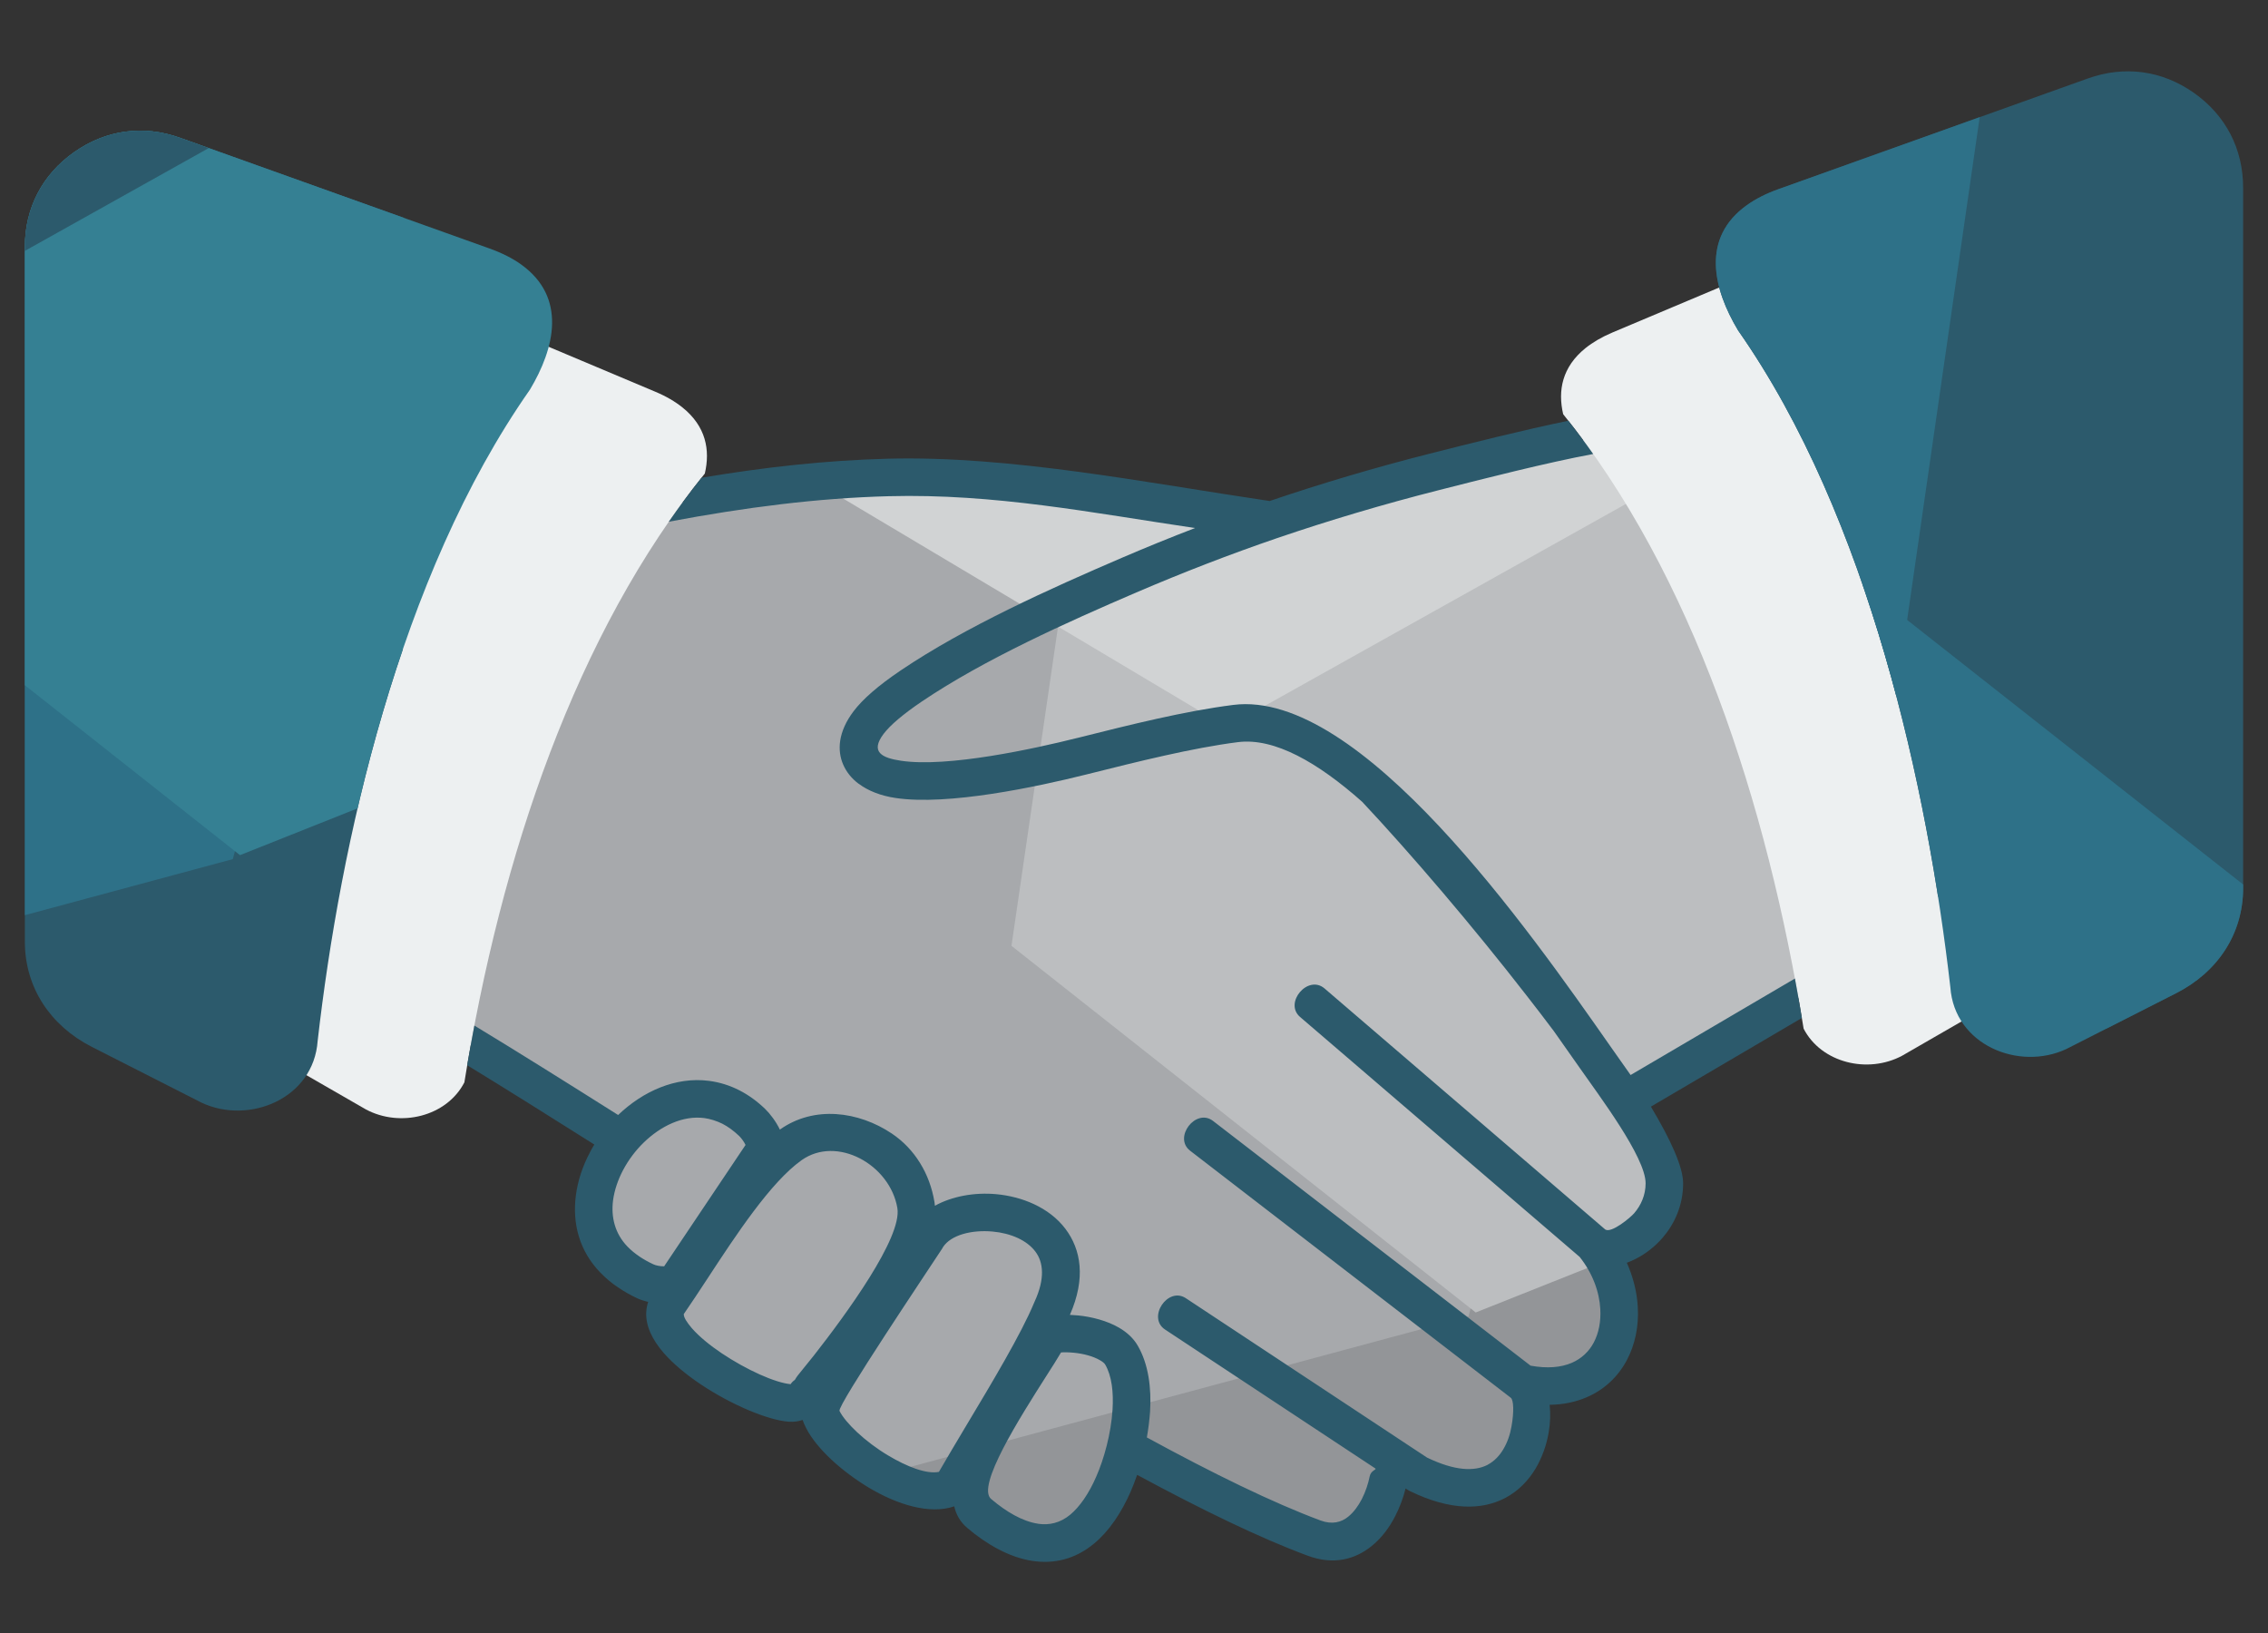 <?xml version="1.0" encoding="utf-8"?>
<!-- Generator: Adobe Illustrator 17.0.1, SVG Export Plug-In . SVG Version: 6.00 Build 0)  -->
<!DOCTYPE svg PUBLIC "-//W3C//DTD SVG 1.1//EN" "http://www.w3.org/Graphics/SVG/1.1/DTD/svg11.dtd">
<svg version="1.1" id="Layer_1" xmlns="http://www.w3.org/2000/svg" xmlns:xlink="http://www.w3.org/1999/xlink" x="0px" y="0px"
	 width="98.25px" height="70.75px" viewBox="0 0 98.25 70.75" enable-background="new 0 0 98.25 70.75" xml:space="preserve">
<rect x="0" y="0" width="98.25" height="70.75" fill="#333333" stroke="none"/>
<path fill-rule="evenodd" clip-rule="evenodd" fill="none" d="M75.592,6.112c0,19.505,0,39.016,0,58.53
	c0,2.805-2.285,5.09-5.094,5.09c-14.851,0-27.896,0-42.747,0c-2.8,0-5.095-2.285-5.095-5.09c0-19.514,0-39.024,0-58.53
	c0-2.809,2.295-5.094,5.095-5.094c14.851,0,27.896,0,42.747,0C73.307,1.018,75.592,3.303,75.592,6.112z"/>
<path fill-rule="evenodd" clip-rule="evenodd" fill="none" d="M73.47,16.204c-0.166,2.357-2.791,3.413-4.711,2.515l-4.471-2.273
	c-1.667-0.849-2.716-2.4-2.716-4.273v-28.224c0-1.582,0.705-2.944,2.002-3.857c1.293-0.91,2.814-1.118,4.305-0.585l12.575,4.498
	c0.513,0.184,0.939,0.401,1.283,0.648c1.869,1.337,1.371,3.399,0.361,5.088C76.761-2.647,74.383,8.204,73.47,16.204z"/>
<g>
	<g>
		<defs>
			<path id="SVGID_1_" d="M75.729,29.768c1.784,4.15,2.574,8.428,3.211,12.87l-8.469,4.97l-0.319-0.336
				c1.188,1.806,1.95,3.259,1.95,3.987c-0.004,2.099-2.331,3.27-3.09,2.619l0,0c2.258,2.747,1.084,6.953-3.055,6.036l0,0
				c0.967,0.776,0.374,6.341-4.534,3.942l-1.382-0.913c0.589,0.417-0.426,4.688-3.121,3.685c-2.241-0.833-5.05-2.225-8.157-3.936
				c-0.142,0.596-0.329,1.148-0.523,1.59c-0.353,0.807-0.818,1.505-1.355,1.952c-2.054,1.711-4.205-0.424-5.649-1.815
				c-1.881,0.961-6.353-2.589-5.677-3.713l-0.641-0.279c-0.145,0.225-0.402,0.367-0.686,0.35c-1.677-0.116-6.287-2.812-5.282-4.312
				l0.398-1.008c-0.208,0.333-1.036,0.22-1.399,0.049c-0.496-0.235-0.963-0.537-1.347-0.934c-1.434-1.47-0.963-3.682,0.312-5.218
				c-3.034-1.919-5.791-3.647-8.026-4.969c0.561-4.316,2.154-7.044,3.626-11.145c1.379-3.841,3.18-7.53,5.397-11.042
				c11.78-3.36,21.923-0.431,27.163,0.343c4.364-1.493,9.373-2.802,13.925-3.542C71.739,22.328,73.806,25.858,75.729,29.768z"/>
		</defs>
		<clipPath id="SVGID_2_">
			<use xlink:href="#SVGID_1_"  overflow="visible"/>
		</clipPath>
		<polygon clip-path="url(#SVGID_2_)" fill-rule="evenodd" clip-rule="evenodd" fill="#939598" points="10.967,70.753 
			20.651,37.962 53.891,29.952 77.448,54.734 67.764,87.526 34.524,95.535 		"/>
		<polygon clip-path="url(#SVGID_2_)" fill-rule="evenodd" clip-rule="evenodd" fill="#A7A9AC" points="15.193,8.743 48.207,-0.154 
			72.418,23.988 63.617,57.027 30.603,65.924 6.391,41.782 		"/>
		<polygon clip-path="url(#SVGID_2_)" fill-rule="evenodd" clip-rule="evenodd" fill="#BCBEC0" points="43.817,40.973 
			47.516,15.616 71.326,6.141 91.436,22.023 87.737,47.38 63.928,56.855 		"/>
		<polygon clip-path="url(#SVGID_2_)" fill-rule="evenodd" clip-rule="evenodd" fill="#D1D3D4" points="31.483,-7.243 
			53.849,-19.748 75.863,-6.631 75.51,18.992 53.143,31.498 31.129,18.381 		"/>
	</g>
	<path fill-rule="evenodd" clip-rule="evenodd" fill="#EDF0F1" d="M78.133,44.56c0.769,1.488,2.785,1.967,4.267,1.173l4.184-2.413
		c1.528-0.878,2.425-2.393,2.328-4.151L87.689,13.32c-0.083-1.484-0.817-2.729-2.078-3.516c-1.264-0.788-2.702-0.902-4.073-0.324
		l-11.68,4.92c-0.471,0.199-0.859,0.428-1.171,0.677c-1.018,0.819-1.209,1.845-0.97,2.866C73.301,24.857,76.557,34.78,78.133,44.56z
		"/>
	<g>
		<defs>
			<path id="SVGID_3_" d="M84.489,42.763c0.177,2.513,2.976,3.639,5.022,2.681l4.766-2.423c1.78-0.906,2.896-2.556,2.896-4.555
				V8.133c0-1.687-0.755-3.14-2.134-4.112c-1.379-0.97-3-1.19-4.589-0.623L77.042,8.194c-0.544,0.194-0.998,0.43-1.368,0.693
				c-1.992,1.424-1.462,3.621-0.381,5.424C80.98,22.425,83.512,34.237,84.489,42.763z"/>
		</defs>
		<clipPath id="SVGID_4_">
			<use xlink:href="#SVGID_3_"  overflow="visible"/>
		</clipPath>
		<polygon clip-path="url(#SVGID_4_)" fill-rule="evenodd" clip-rule="evenodd" fill="#2C5A6C" points="128.489,36.207 
			96.74,48.899 69.875,27.749 74.758,-6.092 106.507,-18.783 133.372,2.366 		"/>
		<polygon clip-path="url(#SVGID_4_)" fill-rule="evenodd" clip-rule="evenodd" fill="#2E7188" points="96.756,71.017 
			68.928,82.141 45.38,63.604 49.661,33.942 77.488,22.818 101.036,41.356 		"/>
		<polygon clip-path="url(#SVGID_4_)" fill-rule="evenodd" clip-rule="evenodd" fill="#2E7188" points="81.546,34.279 
			20.542,58.665 -31.078,18.027 -21.696,-46.996 39.308,-71.383 90.929,-30.745 		"/>
	</g>
	<path fill-rule="evenodd" clip-rule="evenodd" fill="#EDF0F1" d="M20.117,46.887c-0.769,1.488-2.785,1.966-4.268,1.171
		l-4.188-2.411c-1.521-0.88-2.421-2.395-2.328-4.151L10.56,15.89c0.083-1.484,0.818-2.728,2.079-3.516
		c1.261-0.788,2.702-0.902,4.07-0.324l11.68,4.92c0.475,0.199,0.859,0.428,1.171,0.677c1.022,0.819,1.212,1.845,0.973,2.866
		C24.949,27.427,21.69,37.105,20.117,46.887z"/>
	<g>
		<defs>
			<path id="SVGID_5_" d="M13.761,45.089c-0.177,2.513-2.976,3.638-5.022,2.681l-4.766-2.423c-1.777-0.906-2.896-2.558-2.896-4.555
				V10.703c0-1.687,0.752-3.138,2.134-4.111c1.378-0.97,3-1.192,4.589-0.623l13.405,4.795c0.547,0.196,1.001,0.428,1.368,0.691
				c1.992,1.426,1.462,3.623,0.384,5.424C17.27,24.993,14.735,36.561,13.761,45.089z"/>
		</defs>
		<clipPath id="SVGID_6_">
			<use xlink:href="#SVGID_5_"  overflow="visible"/>
		</clipPath>
		<polygon clip-path="url(#SVGID_6_)" fill-rule="evenodd" clip-rule="evenodd" fill="#2C5A6C" points="-42.563,50.943 
			-32.88,18.151 0.36,10.142 23.917,34.924 14.233,67.715 -19.007,75.725 		"/>
		<polygon clip-path="url(#SVGID_6_)" fill-rule="evenodd" clip-rule="evenodd" fill="#2E7188" points="-38.338,-11.068 
			-5.324,-19.965 18.888,4.177 10.086,37.216 -22.928,46.113 -47.14,21.971 		"/>
		<polygon clip-path="url(#SVGID_6_)" fill-rule="evenodd" clip-rule="evenodd" fill="#358093" points="-9.714,21.162 
			-6.015,-4.195 17.795,-13.67 37.905,2.212 34.206,27.569 10.397,37.044 		"/>
		<polygon clip-path="url(#SVGID_6_)" fill-rule="evenodd" clip-rule="evenodd" fill="#2C5A6C" points="-22.048,-27.053 
			0.318,-39.559 22.332,-26.441 21.979,-0.818 -0.388,11.687 -22.401,-1.43 		"/>
	</g>
	<path fill-rule="evenodd" clip-rule="evenodd" fill="#2C5A6C" d="M30.71,46.821c0.942,0.121,1.763,0.566,2.439,1.221l0.004,0.004
		l0.007,0.007c0.198,0.192,0.461,0.535,0.624,0.88c1.476-1.051,3.408-0.797,4.853,0.173c0.502,0.338,0.911,0.774,1.216,1.269
		c0.319,0.513,0.527,1.087,0.627,1.69c0.01,0.054,0.017,0.109,0.021,0.166c0.752-0.414,1.715-0.585,2.65-0.501
		c0.568,0.052,1.133,0.196,1.642,0.433c0.537,0.251,1.012,0.606,1.361,1.069c0.679,0.899,0.89,2.144,0.194,3.727
		c0.111,0.004,0.228,0.012,0.353,0.024c0.596,0.059,1.264,0.232,1.777,0.532c0.336,0.196,0.624,0.455,0.81,0.779
		c0.464,0.798,0.596,1.824,0.533,2.86c-0.028,0.371-0.073,0.746-0.139,1.115c2.865,1.561,5.449,2.825,7.523,3.597
		c0.499,0.185,0.897,0.081,1.195-0.161c0.239-0.19,0.44-0.468,0.596-0.769c0.163-0.322,0.277-0.67,0.339-0.982
		c0.052-0.258,0.305-0.284,0.246-0.341l-9.11-6.018c-0.79-0.521,0.118-1.872,0.897-1.36l9.124,6.029l0.017,0.012l1.309,0.864
		c1.212,0.586,2.05,0.601,2.608,0.324l0.031-0.019c0.284-0.153,0.502-0.388,0.665-0.662c0.18-0.299,0.298-0.649,0.357-0.996
		c0.111-0.617,0.094-1.138-0.031-1.237l0,0L51.555,49.847c-0.741-0.572,0.25-1.862,0.994-1.289l13.755,10.601
		c0.727,0.133,1.32,0.076,1.781-0.12c0.43-0.184,0.752-0.496,0.956-0.88c0.218-0.412,0.315-0.916,0.284-1.453
		c-0.041-0.753-0.336-1.555-0.893-2.257L56.318,44.053c-0.707-0.608,0.339-1.85,1.06-1.235L69.539,53.26
		c0.263,0.177,1.095-0.516,1.257-0.708c0.288-0.336,0.492-0.776,0.492-1.292c0-1.14-2.03-3.815-2.868-5.019
		c-0.336-0.475-0.703-1.005-1.105-1.571c-0.377-0.502-0.769-1.015-1.174-1.533c-2.338-3.012-5.026-6.16-7.135-8.407
		c-1.915-1.698-3.796-2.782-5.379-2.581c-1.974,0.251-4.309,0.835-6.54,1.394l-0.049,0.012c-2.127,0.532-5.978,1.353-8.24,1.013
		c-0.634-0.093-1.188-0.306-1.604-0.621l-0.004,0.001c-0.592-0.448-0.904-1.117-0.793-1.86c0.062-0.407,0.246-0.836,0.582-1.28
		c0.388-0.514,1.06-1.107,2.05-1.773c2.778-1.877,6.481-3.545,9.564-4.869c1.053-0.452,2.109-0.883,3.176-1.292
		c-4.461-0.658-8.677-1.5-13.27-1.379c-3.097,0.082-6.204,0.481-9.526,1.105c0.454-0.654,0.925-1.29,1.417-1.905
		c2.761-0.463,5.41-0.755,8.071-0.824c5.314-0.14,11.199,1.044,16.54,1.832c2.199-0.748,4.555-1.448,6.924-2.049
		c1.773-0.45,4.039-1.02,6.017-1.429c0.367,0.468,0.727,0.949,1.074,1.441c-2.013,0.376-4.704,1.062-6.688,1.567
		c-2.408,0.611-4.787,1.321-6.99,2.073c-2.061,0.705-4.094,1.493-6.107,2.356c-2.996,1.287-6.588,2.898-9.29,4.721
		c-0.835,0.566-1.378,1.032-1.662,1.406c-0.592,0.785-0.076,1.043,0.755,1.166c2.026,0.303,5.798-0.528,7.61-0.982l0.045-0.01
		c2.265-0.568,4.631-1.161,6.737-1.427c5.501-0.698,12.834,9.784,16.325,14.773c0.333,0.476,0.631,0.901,0.887,1.259l7.118-4.179
		c0.107,0.568,0.208,1.14,0.301,1.708l-6.54,3.841c0.869,1.451,1.396,2.625,1.396,3.32c0,0.949-0.367,1.751-0.88,2.35
		c-0.339,0.395-0.745,0.705-1.157,0.916c-0.132,0.069-0.267,0.128-0.402,0.178c0.281,0.629,0.44,1.282,0.475,1.914
		c0.049,0.826-0.114,1.626-0.475,2.307c-0.377,0.705-0.963,1.275-1.753,1.611c-0.464,0.198-0.994,0.312-1.59,0.321
		c0.042,0.383,0.028,0.798-0.045,1.212c-0.09,0.521-0.277,1.065-0.565,1.55c-0.308,0.513-0.735,0.961-1.292,1.261l-0.055,0.028
		c-0.984,0.504-2.335,0.547-4.108-0.319c-0.045-0.022-0.09-0.05-0.132-0.078l-0.045-0.031c-0.094,0.388-0.246,0.805-0.45,1.202
		c-0.249,0.487-0.589,0.947-1.018,1.292c-0.72,0.58-1.649,0.838-2.782,0.416c-2.064-0.767-4.589-1.992-7.378-3.499
		c-0.09,0.258-0.184,0.499-0.277,0.717c-0.201,0.459-0.436,0.89-0.699,1.269c-0.26,0.379-0.558,0.714-0.88,0.982
		c-0.845,0.705-1.763,0.892-2.664,0.762l-0.003-0.002v0.002c-1.032-0.153-2.013-0.738-2.816-1.413l-0.01-0.011
		c-0.308-0.253-0.492-0.573-0.575-0.942c-1.06,0.364-2.466-0.071-3.703-0.812c-0.592-0.355-1.15-0.777-1.611-1.205
		c-0.488-0.454-0.88-0.935-1.105-1.377c-0.059-0.118-0.111-0.232-0.149-0.348c-0.183,0.061-0.384,0.09-0.589,0.076h-0.004
		c-0.911-0.062-2.508-0.743-3.81-1.612c-0.624-0.417-1.195-0.887-1.611-1.363c-0.502-0.575-0.8-1.192-0.759-1.8
		c0.011-0.142,0.038-0.281,0.083-0.416c-0.184-0.042-0.35-0.097-0.478-0.157c-0.281-0.132-0.558-0.287-0.824-0.469v0.002
		c-0.27-0.182-0.526-0.393-0.762-0.636c-0.931-0.954-1.223-2.151-1.07-3.343c0.083-0.644,0.294-1.283,0.61-1.872v-0.002v-0.002
		c0.059-0.116,0.124-0.227,0.19-0.338c-1.995-1.261-3.859-2.428-5.508-3.435c0.101-0.573,0.201-1.145,0.312-1.718
		c1.843,1.116,3.952,2.437,6.228,3.874C27.849,47.275,29.268,46.635,30.71,46.821L30.71,46.821z M46.539,58.601
		c-0.249-0.024-0.454-0.028-0.575-0.014c-0.156,0.27-0.378,0.613-0.627,1.004c-1.14,1.791-3.065,4.811-2.397,5.347l0.035,0.028
		c0.599,0.506,1.309,0.94,1.999,1.041v0.002c0.475,0.068,0.952-0.031,1.393-0.398c0.201-0.168,0.398-0.393,0.582-0.656
		c0.201-0.293,0.388-0.632,0.544-0.998c0.329-0.748,0.637-1.843,0.703-2.898c0.045-0.75-0.031-1.456-0.319-1.948
		c-0.034-0.059-0.114-0.123-0.225-0.187C47.35,58.747,46.927,58.641,46.539,58.601L46.539,58.601z M41.874,61.729
		c1.105-1.843,2.362-3.942,2.92-5.286l0.028-0.064c0.454-0.989,0.381-1.701,0.028-2.165c-0.183-0.244-0.447-0.438-0.748-0.58
		c-0.333-0.154-0.71-0.249-1.098-0.284c-0.907-0.083-1.811,0.145-2.154,0.675l-0.031,0.057c-0.565,0.868-4.565,6.819-4.451,7.039
		c0.132,0.265,0.409,0.591,0.765,0.925c0.384,0.357,0.849,0.71,1.334,0.999c0.821,0.492,1.67,0.824,2.207,0.715
		C41.004,63.187,41.427,62.477,41.874,61.729L41.874,61.729z M30.644,55.392c-0.371,0.563-0.717,1.093-1.022,1.531
		c-0.011,0.137,0.132,0.36,0.356,0.622c0.319,0.362,0.78,0.738,1.292,1.081c1.07,0.715,2.307,1.273,2.979,1.335
		c0.052-0.078,0.118-0.144,0.194-0.199c0.014-0.024,0.028-0.05,0.045-0.078c0.021-0.035,0.045-0.067,0.07-0.099
		c0.201-0.246,0.467-0.573,0.693-0.859c1.389-1.772,3.838-5.114,3.623-6.394c-0.319-1.884-2.622-3.162-4.153-2.071
		C33.38,51.216,31.877,53.509,30.644,55.392L30.644,55.392z M30.904,48.523c-0.139-0.043-0.274-0.074-0.398-0.09
		c-0.921-0.118-1.877,0.338-2.622,1.063c-0.353,0.343-0.658,0.75-0.89,1.188v-0.002c-0.225,0.428-0.377,0.876-0.436,1.314
		c-0.094,0.726,0.08,1.444,0.627,2.007c0.149,0.154,0.319,0.293,0.505,0.419h-0.003l0.003,0.002c0.187,0.126,0.392,0.241,0.61,0.343
		c0.104,0.05,0.294,0.092,0.471,0.088l3.526-5.257c-0.073-0.152-0.191-0.305-0.274-0.386l-0.004-0.004
		c-0.114-0.109-0.236-0.21-0.357-0.3c-0.124-0.09-0.249-0.168-0.37-0.23l0,0C31.17,48.619,31.039,48.566,30.904,48.523z"/>
</g>
</svg>
